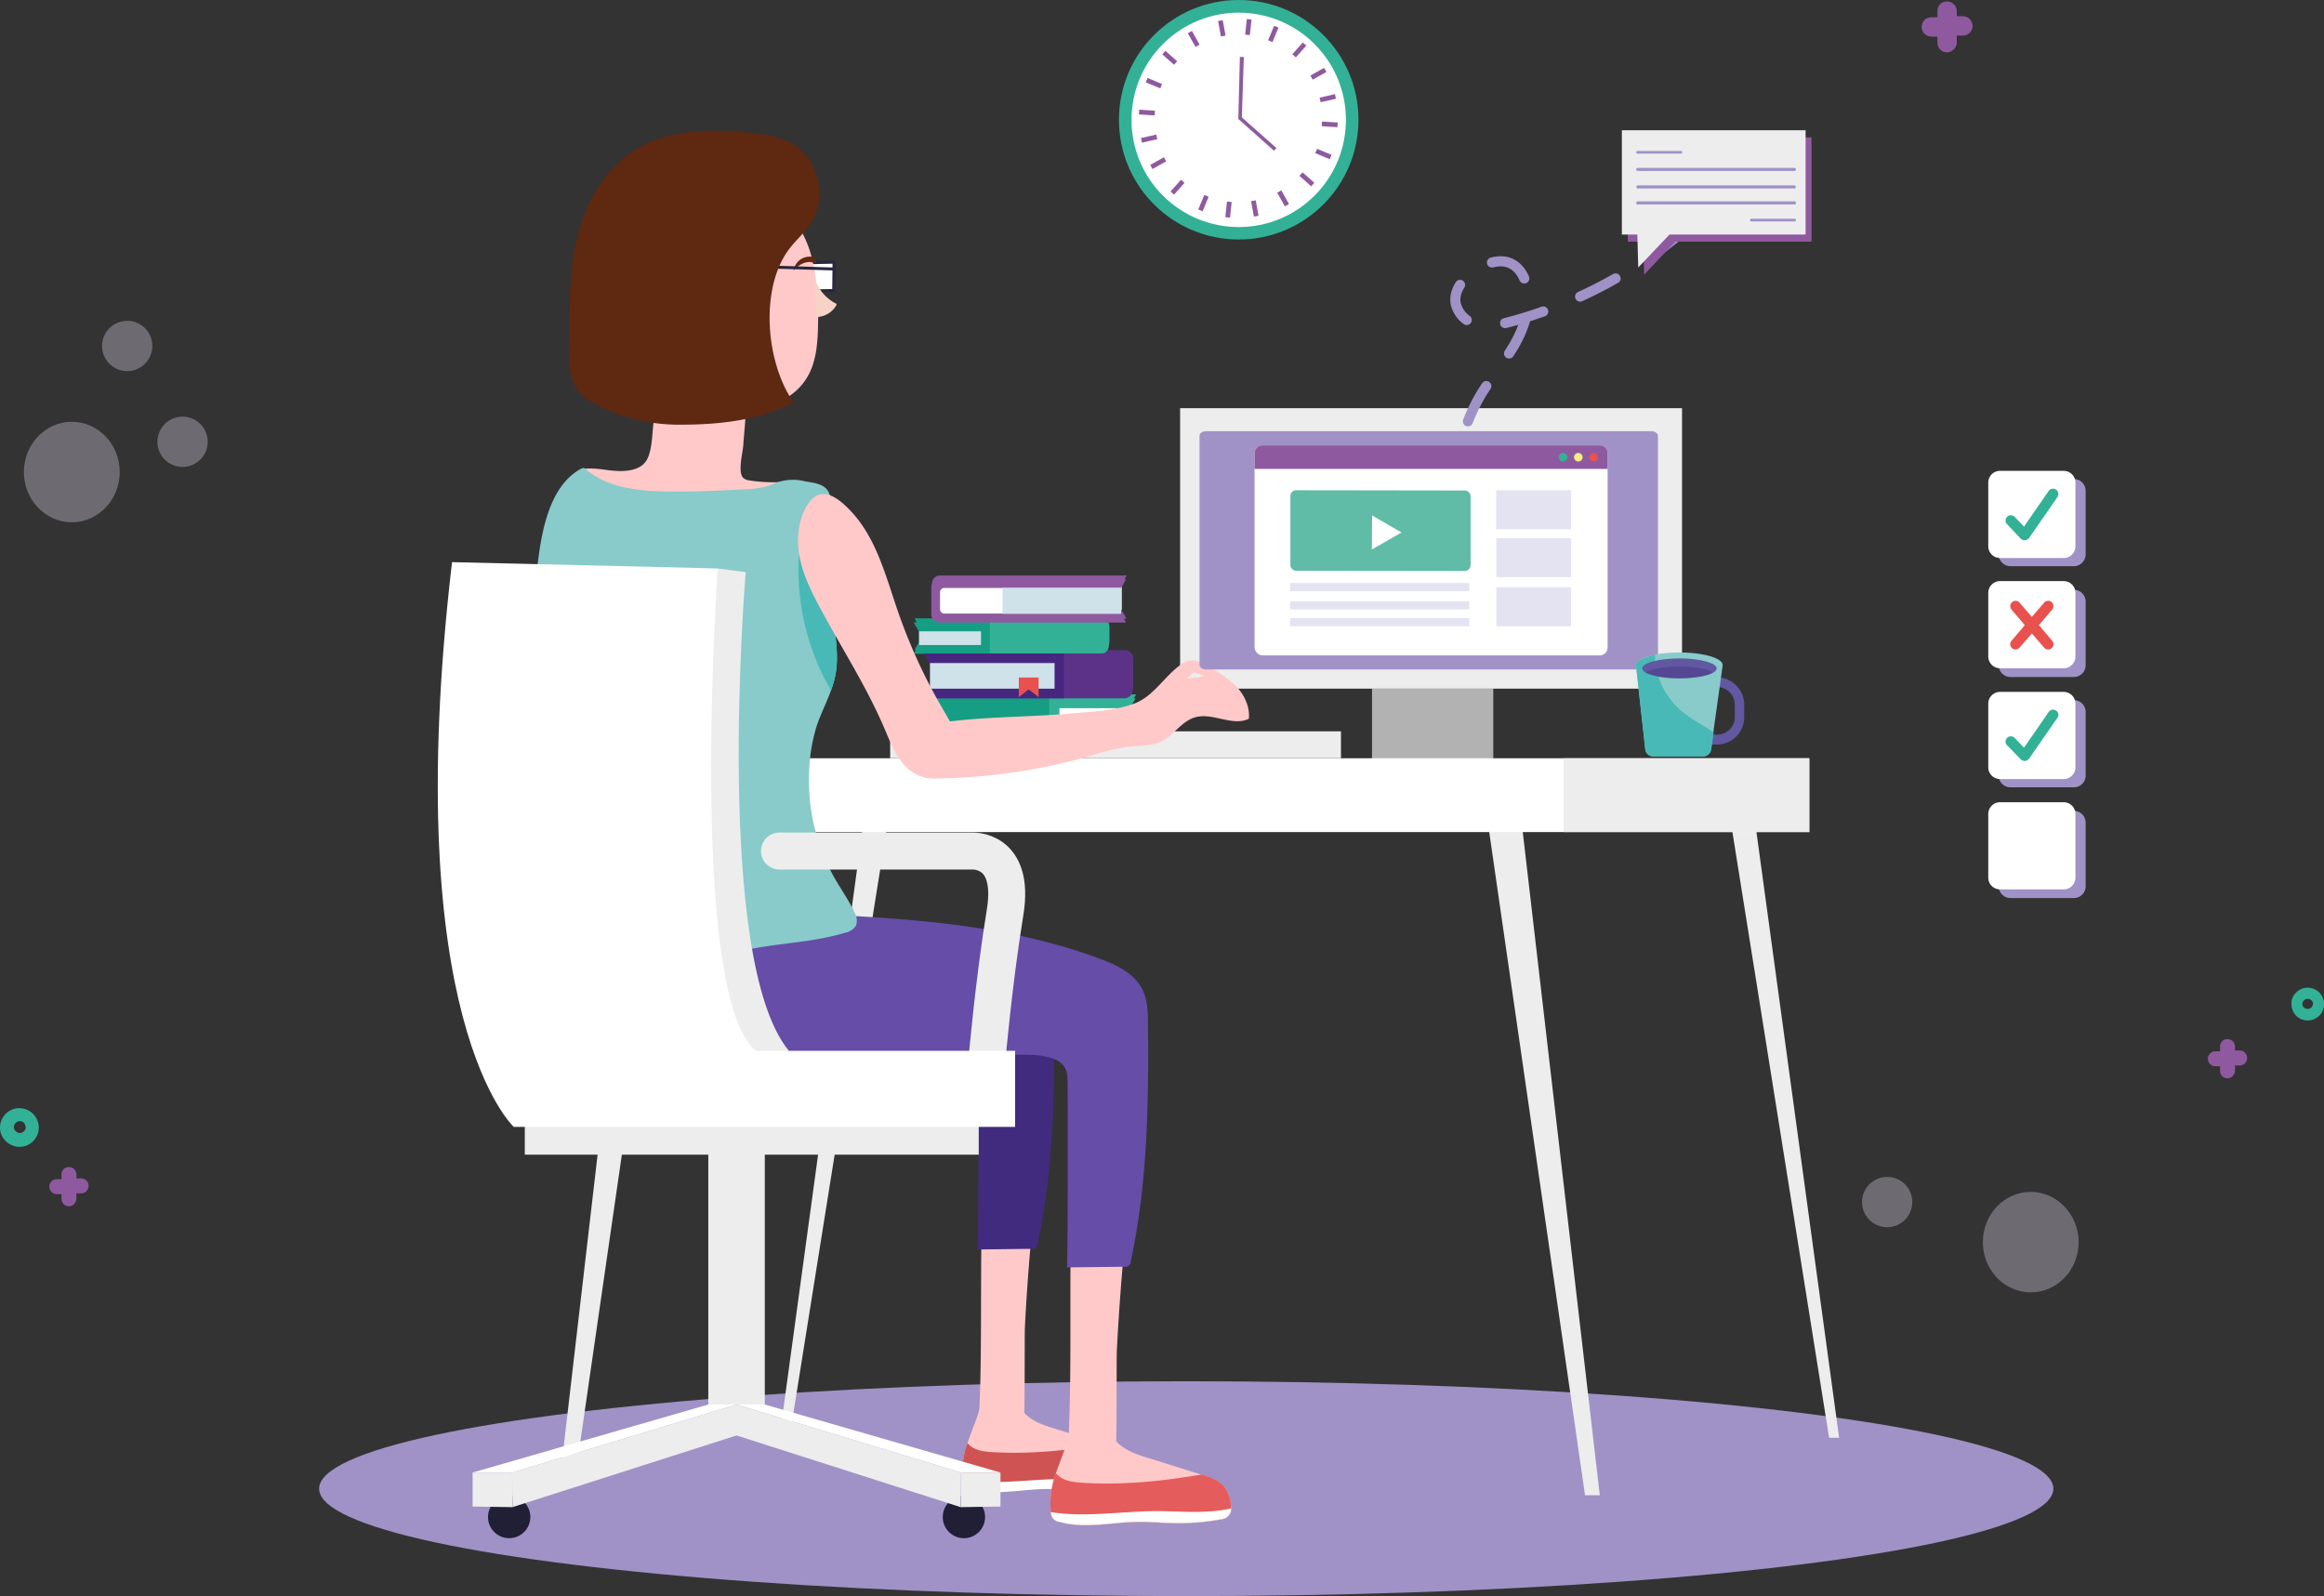 <svg xmlns="http://www.w3.org/2000/svg" viewBox="0 0 591.85 406.51"><rect x="0" y="0" width="591.85" height="406.51" fill="#333333" stroke="none"/><defs><style>.cls-1,.cls-16,.cls-19,.cls-26,.cls-28,.cls-36{isolation:isolate;}.cls-2{fill:#159e84;}.cls-3,.cls-33{fill:#32b196;}.cls-17,.cls-32,.cls-4{fill:#fff;}.cls-5{fill:#cfe1e9;}.cls-6{fill:#5c3289;}.cls-7{fill:#472680;}.cls-34,.cls-8{fill:#e8514e;}.cls-9{fill:#8f599f;}.cls-10,.cls-31{fill:#a092c6;}.cls-11{fill:#b2b2b2;}.cls-12{fill:#ededed;}.cls-13{fill:#ffc9c9;}.cls-14{fill:#e55c5c;}.cls-15{fill:#020202;opacity:0.1;}.cls-16,.cls-28{fill:#412b7f;}.cls-17{mix-blend-mode:soft-light;}.cls-18,.cls-24,.cls-29,.cls-30{fill:none;}.cls-18{stroke:#292640;stroke-linejoin:round;stroke-width:0.75px;}.cls-19{fill:#654da8;}.cls-20{fill:#5f2811;}.cls-21{fill:#88cbca;}.cls-22{fill:#48b9b6;}.cls-23{fill:#f7d2c6;}.cls-24{stroke:#ededed;stroke-width:9.41px;}.cls-24,.cls-29,.cls-30{stroke-linecap:round;stroke-miterlimit:10;}.cls-25{fill:#201f35;}.cls-26{fill:#dfd5eb;opacity:0.34;}.cls-27{fill:#6158a1;}.cls-28{opacity:0.36;}.cls-29,.cls-30{stroke:#a092c6;stroke-width:2.58px;}.cls-30{stroke-dasharray:10.14 10.14;}.cls-31,.cls-32,.cls-33,.cls-34,.cls-37{fill-rule:evenodd;}.cls-35{fill:#60bca6;}.cls-36{fill:#cac9e6;opacity:0.5;}.cls-37{fill:#f5ed80;}</style></defs><title>actualizate_1</title><g class="cls-1"><g id="Capa_2" data-name="Capa 2"><g id="Capa_1-2" data-name="Capa 1"><path class="cls-2" d="M287.76,183.28l1.55,2.58H235.36A2.31,2.31,0,0,1,233,183.6v-4.46a2.31,2.31,0,0,1,2.33-2.26h53.95l-1.55,2.58Z"/><polygon class="cls-3" points="287.76 183.28 289.31 185.79 267.4 185.79 267.4 176.88 289.31 176.88 287.76 179.33 287.76 183.28"/><rect class="cls-4" x="269.99" y="179.33" width="17.83" height="3.88"/><path class="cls-3" d="M234.26,163.25,233,165.44h47.49a2,2,0,0,0,2.06-2v-3.88a2.07,2.07,0,0,0-2.06-2H233l1.29,2.2v3.49Z"/><polygon class="cls-2" points="234.26 163.25 232.97 165.51 252.29 165.51 252.29 157.56 232.97 157.56 234.26 159.82 234.26 163.25"/><rect class="cls-5" x="234.26" y="159.82" width="15.76" height="3.49"/><path class="cls-6" d="M237,174.42l-1.36,2.46H286.4a2.17,2.17,0,0,0,2.2-2.13V167.7a2.17,2.17,0,0,0-2.2-2.13H235.62L237,168v6.39Z"/><polygon class="cls-7" points="237.04 174.42 235.62 176.88 271.15 176.88 271.15 165.51 235.62 165.51 237.04 167.9 237.04 174.42"/><rect class="cls-5" x="237.04" y="167.9" width="31.66" height="6.53"/><polygon class="cls-8" points="264.69 176.49 262.11 174.55 259.65 176.49 259.65 171.58 264.69 171.58 264.69 176.49"/><path class="cls-9" d="M285.62,148.77l1.3-2.19H239.43a2,2,0,0,0-2.07,2v7a2.07,2.07,0,0,0,2.07,2h47.49l-1.3-2.2Z"/><path class="cls-4" d="M285.62,148.77h-45a1.1,1.1,0,0,0-1.1,1.1v4.33a1.09,1.09,0,0,0,1.1,1.1h45v-6.53Z"/><rect class="cls-5" x="255.45" y="148.77" width="30.17" height="6.59"/><path class="cls-2" d="M287.63,184.31l1.55,2.58h-54a2.36,2.36,0,0,1-2.39-2.26v-4.46a2.32,2.32,0,0,1,2.39-2.26h54l-1.55,2.59Z"/><polygon class="cls-3" points="287.63 184.31 289.18 186.83 267.21 186.83 267.21 177.85 289.18 177.85 287.63 180.37 287.63 184.31"/><rect class="cls-4" x="269.8" y="180.37" width="17.83" height="3.88"/><path class="cls-3" d="M234.07,164.28l-1.3,2.2h47.56a2,2,0,0,0,2.06-2V160.6a2.07,2.07,0,0,0-2.06-2H232.77l1.3,2.2Z"/><polygon class="cls-2" points="234.07 164.28 232.77 166.48 252.09 166.48 252.09 158.53 232.77 158.53 234.07 160.79 234.07 164.28"/><rect class="cls-5" x="234.07" y="160.79" width="15.76" height="3.49"/><path class="cls-6" d="M236.84,175.39l-1.35,2.46h50.78a2.17,2.17,0,0,0,2.2-2.13v-7.11a2.17,2.17,0,0,0-2.2-2.13H235.49l1.35,2.45v6.46Z"/><polygon class="cls-7" points="236.84 175.39 235.42 177.85 270.96 177.85 270.96 166.48 235.42 166.48 236.84 168.87 236.84 175.39"/><rect class="cls-5" x="236.84" y="168.87" width="31.72" height="6.53"/><polygon class="cls-8" points="264.5 177.53 261.98 175.59 259.46 177.53 259.46 172.55 264.5 172.55 264.5 177.53"/><path class="cls-9" d="M285.5,149.74l1.29-2.19H239.24a2,2,0,0,0-2.07,2v7a2.07,2.07,0,0,0,2.07,2h47.55l-1.29-2.2Z"/><path class="cls-4" d="M285.5,149.74h-45a1.1,1.1,0,0,0-1.1,1.1v4.33a1.09,1.09,0,0,0,1.1,1.1h45v-6.53Z"/><rect class="cls-5" x="255.32" y="149.74" width="30.17" height="6.59"/><ellipse class="cls-10" cx="302.1" cy="379.15" rx="220.83" ry="27.36"/><rect class="cls-11" x="349.41" y="175.39" width="30.88" height="17.99"/><polyline class="cls-12" points="428.36 175.39 300.54 175.39 300.54 103.96 428.36 103.96"/><polygon class="cls-12" points="170.57 209.76 146.12 378.71 142.36 378.71 161.98 209.76 170.57 209.76"/><polygon class="cls-12" points="226.02 209.76 201.05 366.18 198.5 366.18 219.85 209.76 226.02 209.76"/><polygon class="cls-12" points="378.95 209.76 403.66 380.82 407.42 380.82 387.55 209.76 378.95 209.76"/><polygon class="cls-12" points="440.85 209.76 465.82 366.18 468.37 366.18 447.02 209.76 440.85 209.76"/><rect class="cls-4" x="147.21" y="193.12" width="313.56" height="18.8"/><rect class="cls-12" x="398.21" y="193.12" width="62.56" height="18.8"/><rect class="cls-12" x="226.7" y="186.26" width="114.8" height="6.85"/><path class="cls-13" d="M245.19,376.88a2.88,2.88,0,0,0,.49,1.5,2.84,2.84,0,0,0,1.49.81c6.19,1.76,12.78,0,19.21,0,2.48,0,4.95.22,7.42.3a57.9,57.9,0,0,0,12.47-1,2.53,2.53,0,0,0,2.09-2.54,8.2,8.2,0,0,0-1.43-4.91c-1.3-1.79-3.56-2.55-5.66-3.21-4.56-1.43-9.1-2.87-13.66-4.29-3.69-1.14-6.85-2.62-8.56-6.47a1.75,1.75,0,0,0-.46-.7,1.47,1.47,0,0,0-.91-.17l-6.57.18a1.09,1.09,0,0,0-1.29,1.07c-.84,3.61-2.34,6.79-3.43,10.08A21,21,0,0,0,245.19,376.88Z"/><path class="cls-14" d="M281.27,367.83c2.1.66,4.36,1.42,5.66,3.21a8.2,8.2,0,0,1,1.43,4.91,2.53,2.53,0,0,1-2.09,2.54,57.9,57.9,0,0,1-12.47,1c-2.47-.08-4.94-.31-7.42-.3-6.43.05-13,1.77-19.21,0a2.84,2.84,0,0,1-1.49-.81,2.88,2.88,0,0,1-.49-1.5,21,21,0,0,1,1.2-9.35c1.33,1.69,3.67,2.14,5.81,2.28C261.79,370.46,271.79,369.45,281.27,367.83Z"/><path class="cls-15" d="M281.27,367.83c2.1.66,4.36,1.42,5.66,3.21a8.2,8.2,0,0,1,1.43,4.91,2.53,2.53,0,0,1-2.09,2.54,57.9,57.9,0,0,1-12.47,1c-2.47-.08-4.94-.31-7.42-.3-6.43.05-13,1.77-19.21,0a2.84,2.84,0,0,1-1.49-.81,2.88,2.88,0,0,1-.49-1.5,21,21,0,0,1,1.2-9.35c1.33,1.69,3.67,2.14,5.81,2.28C261.79,370.46,271.79,369.45,281.27,367.83Z"/><path class="cls-4" d="M288.36,376a2.53,2.53,0,0,1-2.09,2.54,57.9,57.9,0,0,1-12.47,1c-2.47-.08-4.94-.31-7.42-.3-6.43.05-13,1.77-19.21,0a2.84,2.84,0,0,1-1.49-.81,2.88,2.88,0,0,1-.49-1.5c8.51,1.35,17.23-.27,25.85-.24C276.76,376.66,282.79,377.25,288.36,376Z"/><path class="cls-13" d="M249.58,354.67q-.15,4.66-.44,9.3a24.2,24.2,0,0,0,11.47-.42c.47-.13.29-23.25.39-25.29q.67-13.44,2-26.82a44.56,44.56,0,0,0-13,.91C249.71,326.38,250,340.61,249.58,354.67Z"/><path class="cls-16" d="M135.57,236.9c-.31,7.15-.46,14.88,3.65,20.73,3.13,4.48,8.36,7.13,13.7,8.29s10.86,1,16.32.88q20.79-.48,41.57-.06,10.55.21,21.08.65c4.22.18,15-1.53,16.9,3.64a7.5,7.5,0,0,1,.32,2.31c.14,3.55.1,44.89-.16,44.89l13.78-.17a1.29,1.29,0,0,0,1.54-1.31c4-18.62,4.32-37.83,4.13-56.87,0-2.83-.09-5.76-1.36-8.28-2-3.87-6.24-5.88-10.3-7.38-3-1.1-6-2.08-9-3-18-5.17-36.75-6.58-55.35-7.55-9-.46-18.11,1.37-27.17,1.86C155.33,236.11,145.44,236.35,135.57,236.9Z"/><polygon class="cls-17" points="205.15 66.93 212.4 66.78 212.32 73.98 206.82 74.09 205.15 66.93"/><polygon class="cls-18" points="205.15 66.93 212.4 66.78 212.32 73.98 206.82 74.09 205.15 66.93"/><path class="cls-13" d="M267.65,385.17a2.35,2.35,0,0,0,2.1,2.45c6.59,1.87,13.59,0,20.43,0,2.63,0,5.26.23,7.88.31a61.4,61.4,0,0,0,13.26-1,2.69,2.69,0,0,0,2.21-2.71A8.75,8.75,0,0,0,312,379c-1.39-1.89-3.78-2.71-6-3.41-4.84-1.52-9.68-3.05-14.52-4.55-3.92-1.22-7.28-2.79-9.1-6.88a1.7,1.7,0,0,0-.48-.74,1.55,1.55,0,0,0-1-.19l-7,.19a1.48,1.48,0,0,0-.93.24,1.54,1.54,0,0,0-.44.91c-.89,3.83-2.48,7.21-3.64,10.71A22.28,22.28,0,0,0,267.65,385.17Z"/><path class="cls-14" d="M306,375.54c2.24.7,4.63,1.52,6,3.41a8.75,8.75,0,0,1,1.51,5.22,2.69,2.69,0,0,1-2.21,2.71,61.4,61.4,0,0,1-13.26,1c-2.62-.08-5.25-.33-7.88-.31-6.84.05-13.84,1.88-20.43,0a2.35,2.35,0,0,1-2.1-2.45,22.28,22.28,0,0,1,1.28-9.94c1.41,1.79,3.89,2.27,6.17,2.42C285.29,378.34,295.93,377.27,306,375.54Z"/><path class="cls-4" d="M313.53,384.17a2.69,2.69,0,0,1-2.21,2.71,61.4,61.4,0,0,1-13.26,1c-2.62-.08-5.25-.33-7.88-.31-6.84.05-13.84,1.88-20.43,0a2.35,2.35,0,0,1-2.1-2.45c9.05,1.43,18.32-.3,27.48-.26C301.2,384.93,307.62,385.56,313.53,384.17Z"/><path class="cls-13" d="M272.32,361.56c-.11,3.3-.26,6.6-.47,9.88A25.78,25.78,0,0,0,284,371c.5-.14.31-24.71.42-26.89q.72-14.28,2.11-28.5a46.72,46.72,0,0,0-13.85,1C272.46,331.49,272.81,346.61,272.32,361.56Z"/><path class="cls-19" d="M151.14,236.38c-.33,7.59-.49,15.81,3.87,22,3.33,4.76,8.89,7.58,14.56,8.82s11.55,1.06,17.36.92q22.08-.5,44.18-.06,11.2.24,22.41.7c4.49.19,16-1.63,18,3.87a8.06,8.06,0,0,1,.34,2.45c.14,3.77.1,47.71-.17,47.71l14.64-.17a1.39,1.39,0,0,0,1.65-1.4c4.25-19.79,4.58-40.21,4.38-60.45,0-3-.1-6.12-1.45-8.8-2.07-4.11-6.63-6.25-10.94-7.85q-4.73-1.76-9.58-3.14c-19.11-5.5-39.06-7-58.83-8-9.56-.5-19.25,1.45-28.88,2C172.14,235.54,161.63,235.8,151.14,236.38Z"/><path class="cls-13" d="M302.28,172.8c.43-.45.92-.74,1.33-1.22a.81.81,0,0,1,.51-.35.67.67,0,0,1,.31.07l2.23.81C305.33,172.75,303.7,172.58,302.28,172.8Zm12.17,1.6a33,33,0,0,0-8.07-5.34,6.53,6.53,0,0,0-2.46-.9,5.64,5.64,0,0,0-3.68,1.47c-3.55,2.69-6.36,7.24-10.42,9.15C285,181,278.24,181.22,273,181.7c-11.4,1-22.92.77-34.27,2.46-2.21.33-4.62.86-6,2.64a8.66,8.66,0,0,0-1.29,4.79,7.49,7.49,0,0,0,.55,4c1.31,2.4,4.57,2.72,7.31,2.67a149.93,149.93,0,0,0,38.8-5.86,57.47,57.47,0,0,1,8.67-2.14c2.56-.33,5.51-.2,8-1,3.72-1.22,5.83-5.49,9.59-6.57,4.45-1.29,9.49,2.39,13.67.38C318.39,179.86,316.75,176.69,314.45,174.4Z"/><path class="cls-13" d="M167,85.67a109,109,0,0,1-.59,22.19c-.35,2.77-.32,7.48-2,9.74s-5.1,2.48-7.55,2.33c-3-.18-6-1-8.94-.4.77,3.21,3.8,5.38,6.9,6.53,4.8,1.78,10.06,1.76,15.19,1.7,9.94-.11,20.3-.41,29.13-5a38.6,38.6,0,0,1-8.11-.38,3.32,3.32,0,0,1-1.61-.54c-1.74-1.34-.16-6.85-.1-8.75,0-1.45,1.17-10.54.19-11.25Z"/><path class="cls-13" d="M207.92,88.86a23.53,23.53,0,0,1-.73,3.41,15.23,15.23,0,0,1-5.78,8.33,22.26,22.26,0,0,1-6.63,2.82,36.23,36.23,0,0,1-13,1.46c-5.21-.48-9-2.68-12.85-5.61-1.57-1.19-2.14-3.12-2.56-4.92a95.9,95.9,0,0,1-2.1-31.71,25.57,25.57,0,0,1,2.28-9.2c3.09-6,8.46-6.37,15-7.4,6.1-1,12.48,1.73,16.77,5.51A28.59,28.59,0,0,1,206.83,66a61.87,61.87,0,0,1,1.5,16.4A50.16,50.16,0,0,1,207.92,88.86Z"/><path class="cls-20" d="M202.11,68.9s2.64-3.29,5.63-1.76v-1.5A4.16,4.16,0,0,0,202.11,68.9Z"/><path class="cls-21" d="M147.16,119.85c-7.15,4.56-9.12,15-10.14,23a70.74,70.74,0,0,0,2.62,29.31,82.18,82.18,0,0,1,2.48,8.8,53.64,53.64,0,0,1,.64,8.87c.2,12.67.39,25.44-1.92,37.9-.54,2.92-1.1,6.3.85,8.53,1.22,1.4,3.13,1.94,4.93,2.37,14.12,3.41,29.51,6.13,44,3.18,8.13-1.66,16.5-1.81,24.57-4.24a4.3,4.3,0,0,0,2.82-1.84,4.06,4.06,0,0,0-.4-3.34c-1.42-3.08-3.4-5.85-5.08-8.78a50.15,50.15,0,0,1-6.5-25.64,44,44,0,0,1,2-13.2c1.4-4.1,3.64-8,4.6-12.29,1.27-5.67-.17-11.54-.6-17.33-.49-6.62.34-13.23.23-19.85,0-3,.07-6.91-1.11-9.71-1-2.36-3.67-2.57-6.11-3a12.53,12.53,0,0,0-8.66.91,20.83,20.83,0,0,1-6.76,1.11c-6.77.36-13.54.71-20.31.57-7.2-.16-14.91-1.08-20.33-5.83C148.7,119,148,119.32,147.16,119.85Z"/><path class="cls-22" d="M211.64,175.87a28.32,28.32,0,0,0,1-3.4c1.27-5.67-.17-11.54-.6-17.33,0-.45-.05-.91-.07-1.36l-8.48-12.6A61,61,0,0,0,211.64,175.87Z"/><line class="cls-18" x1="212.7" y1="68.52" x2="189.44" y2="67.81"/><path class="cls-23" d="M207.43,70.7a10.83,10.83,0,0,0,5.39,6.57.4.4,0,0,1,.19.14.4.4,0,0,1-.06.39,5.9,5.9,0,0,1-4.83,2.93c-.15,0-.36-.08-.3-.22Z"/><path class="cls-20" d="M169.25,34.9c7.09-2,15-1.87,22.41-1,3.43.39,6.93.94,9.94,2.64,6.69,3.76,9.17,13.43,5.13,19.95-1.48,2.4-3.64,4.3-5.41,6.49-8,10-6.37,29.33.79,39.52-8.94,4.66-19.32,5.71-29.4,5.66a45.12,45.12,0,0,1-22.91-6.29c-6.54-3.69-4.73-14-4.75-20.36,0-8,.35-16,2.66-23.66S154.43,43,161.08,38.61A29.52,29.52,0,0,1,169.25,34.9Z"/><path class="cls-13" d="M203.42,140.48c.67,5.09,3,9.81,5.41,14.33,5.5,10.24,11.85,20.06,16.42,30.74,1.51,3.52,2.89,7.25,5.64,9.91s7.36,3.89,10.43,1.6c2.43-1.81,3.13-5.27,2.54-8.25s-2.24-5.62-3.77-8.24a140.64,140.64,0,0,1-11.47-25c-3.07-8.92-5.45-18.52-11.92-25.37-2.64-2.8-6.85-6.52-10.12-2.86C203.57,130.67,202.85,136.18,203.42,140.48Z"/><rect class="cls-12" x="133.65" y="286.43" width="115.6" height="7.65"/><path class="cls-24" d="M198.5,216.75h48.87s11.27-.86,8.6,15.57c-2.92,17.92-4.57,37.06-4.57,37.06"/><path class="cls-12" d="M182.79,144.78l7.12.94s-8.33,98.55,11,121.91l-12.09,1.88-14.5-65Z"/><path class="cls-4" d="M115.12,143.17l67.67,1.61s-7.65,108.35,9.67,122.85h66.06V287H130.83S101.43,260,115.12,143.17Z"/><rect class="cls-12" x="180.38" y="290.62" width="14.39" height="67.1"/><circle class="cls-25" cx="129.67" cy="386.37" r="5.39"/><polygon class="cls-4" points="180.38 357.72 120.36 375.04 130.43 375.04 187.65 357.7 180.38 357.72"/><polygon class="cls-12" points="120.36 375.04 120.36 383.7 130.51 383.85 130.43 375.04 120.36 375.04"/><polygon class="cls-12" points="130.51 383.85 187.93 365.48 187.65 357.7 130.43 375.04 130.51 383.85"/><circle class="cls-25" cx="245.48" cy="386.37" r="5.39"/><polygon class="cls-4" points="194.77 357.72 254.79 375.04 244.72 375.04 187.51 357.7 194.77 357.72"/><polygon class="cls-12" points="254.79 375.04 254.79 383.7 244.64 383.85 244.72 375.04 254.79 375.04"/><polygon class="cls-12" points="244.64 383.85 187.22 365.48 187.51 357.7 244.72 375.04 244.64 383.85"/><path class="cls-10" d="M422.23,111v58.32c0,.66-.75,1.18-1.68,1.18H307.16c-.93,0-1.68-.52-1.68-1.18V111c0-.66.75-1.18,1.68-1.18H420.55C421.48,109.84,422.23,110.36,422.23,111Z"/><path class="cls-9" d="M569.18,272.55v-1.2h1.2a1.9,1.9,0,1,0,0-3.8h-1.2v-1a1.9,1.9,0,0,0-1.9-1.9,1.84,1.84,0,0,0-1.9,1.9v1.2h-1.2a1.9,1.9,0,1,0,0,3.8h1.2v1.2a1.9,1.9,0,0,0,1.9,1.9A2,2,0,0,0,569.18,272.55Z"/><path class="cls-3" d="M583.55,255.68a3.85,3.85,0,0,1,1.2-2.9,4.17,4.17,0,1,1,0,5.9A4.41,4.41,0,0,1,583.55,255.68Zm5.5,0a1.09,1.09,0,0,0-.4-.9,1.39,1.39,0,0,0-1.9,0,1.22,1.22,0,0,0-.4.9,1,1,0,0,0,.4.9,1.39,1.39,0,0,0,1.9,0A1.49,1.49,0,0,0,589.05,255.68Z"/><path class="cls-26" d="M529.37,316.35c0,7.1-5.5,12.8-12.2,12.8s-12.2-5.7-12.2-12.8,5.5-12.8,12.2-12.8S529.37,309.35,529.37,316.35Z"/><path class="cls-26" d="M487,306.15a6.4,6.4,0,1,1-6.4-6.4A6.38,6.38,0,0,1,487,306.15Z"/><path class="cls-9" d="M498.33,10.62V9.06h1.55a2.46,2.46,0,0,0,0-4.92h-1.55V2.84A2.47,2.47,0,0,0,495.86.38a2.39,2.39,0,0,0-2.46,2.46V4.4h-1.55a2.46,2.46,0,0,0,0,4.92h1.55v1.56a2.46,2.46,0,0,0,2.46,2.46A2.61,2.61,0,0,0,498.33,10.62Z"/><path class="cls-26" d="M30.49,120.22c0,7.1-5.5,12.8-12.2,12.8s-12.2-5.7-12.2-12.8,5.5-12.8,12.2-12.8S30.49,113.12,30.49,120.22Z"/><path class="cls-26" d="M38.79,88.12a6.4,6.4,0,1,1-6.4-6.4A6.38,6.38,0,0,1,38.79,88.12Z"/><path class="cls-26" d="M52.89,112.52a6.4,6.4,0,1,1-6.4-6.4A6.38,6.38,0,0,1,52.89,112.52Z"/><path class="cls-3" d="M1.05,290.16a4.65,4.65,0,0,1-1-3.6,4.93,4.93,0,0,1,5.31-4.31,5,5,0,0,1,4.52,5.19,4.94,4.94,0,0,1-5.53,4.62A5.3,5.3,0,0,1,1.05,290.16Zm5.2-4a1.33,1.33,0,0,0-1-.6,1.55,1.55,0,0,0-1.7,1.3,1.43,1.43,0,0,0,.3,1.1,2.07,2.07,0,0,0,1,.6,1.55,1.55,0,0,0,1.7-1.3A2.61,2.61,0,0,0,6.25,286.16Z"/><path class="cls-9" d="M19.46,305.13v-1.2h1.2a1.9,1.9,0,0,0,0-3.8h-1.2v-1a1.9,1.9,0,0,0-1.9-1.9,1.84,1.84,0,0,0-1.9,1.9v1.2h-1.2a1.9,1.9,0,1,0,0,3.8h1.2v1.2a1.9,1.9,0,0,0,1.9,1.9A2,2,0,0,0,19.46,305.13Z"/><path class="cls-27" d="M437.26,189.61h-3.51a7,7,0,0,1-6.94-6.94v-3.16a7,7,0,0,1,6.94-7h3.51a7,7,0,0,1,6.94,7v3.16A6.92,6.92,0,0,1,437.26,189.61ZM433.82,175a4.47,4.47,0,0,0-4.47,4.47v3.16a4.46,4.46,0,0,0,4.47,4.47h3.51a4.45,4.45,0,0,0,4.46-4.47v-3.16a4.46,4.46,0,0,0-4.46-4.47Z"/><path class="cls-21" d="M427.7,166.18c-6.11,0-11.06,1.44-11.06,3.3L419,190.85a2,2,0,0,0,2,1.79h12.71a2,2,0,0,0,2-1.72l3-21.44C438.84,167.62,433.82,166.18,427.7,166.18Z"/><path class="cls-22" d="M435.81,190.85l.62-4.33c-2.75-1.86-5.77-3.37-8.31-5.5a19.33,19.33,0,0,1-6.33-10.93,18.37,18.37,0,0,1-.34-3.29c-2.89.61-4.81,1.58-4.81,2.68L419,190.85a2,2,0,0,0,2,1.79h12.71A2.09,2.09,0,0,0,435.81,190.85Z"/><path class="cls-27" d="M437.19,170.23c0,1.38-4.26,2.54-9.49,2.54s-9.48-1.16-9.48-2.54,4.26-2.54,9.48-2.54S437.19,168.86,437.19,170.23Z"/><path class="cls-28" d="M419.05,171.26c1.44.9,4.81,1.51,8.65,1.51s7.22-.61,8.66-1.51c-1.44-.89-4.81-1.51-8.66-1.51S420.49,170.37,419.05,171.26Z"/><path class="cls-29" d="M432.61,55.42c-.5.44-1,.93-1.5,1.37"/><path class="cls-30" d="M428.08,59.38A114.33,114.33,0,0,1,384.45,82c-2.61.68-5.33,1.29-8,.72a7.17,7.17,0,0,1-5.71-5.29c-.73-3.79,2.42-7.15,5.6-9,2.6-1.54,5.79-2.59,8.47-1.3,2.38,1.13,3.76,3.88,4.18,6.63.81,5-1,10.18-3.6,14.54s-5.87,8.16-8.44,12.52a45.4,45.4,0,0,0-4.45,35.14c2.69,9.45,9,18.05,17.41,22.05"/><path class="cls-29" d="M391.73,158.74c.62.24,1.23.44,1.88.65"/><path class="cls-31" d="M511.85,122h16.3a3,3,0,0,1,3,3v16.2a3,3,0,0,1-3,3H512a3,3,0,0,1-3-3V125A2.86,2.86,0,0,1,511.85,122Z"/><path class="cls-31" d="M511.85,150.22h16.3a3,3,0,0,1,3,3v16.2a3,3,0,0,1-3,3H512a3,3,0,0,1-3-3v-16.2A2.86,2.86,0,0,1,511.85,150.22Z"/><path class="cls-31" d="M511.85,178.32h16.3a3,3,0,0,1,3,3v16.2a3,3,0,0,1-3,3H512a3,3,0,0,1-3-3v-16.2A2.86,2.86,0,0,1,511.85,178.32Z"/><path class="cls-31" d="M511.85,206.52h16.3a3,3,0,0,1,3,3v16.2a3,3,0,0,1-3,3H512a3,3,0,0,1-3-3v-16.2A2.81,2.81,0,0,1,511.85,206.52Z"/><path class="cls-32" d="M509.35,119.92h16.2a3,3,0,0,1,3,3v16.2a3,3,0,0,1-3,3h-16.2a3,3,0,0,1-3-3v-16.2A3,3,0,0,1,509.35,119.92Z"/><path class="cls-32" d="M509.35,148h16.2a3,3,0,0,1,3,3v16.2a3,3,0,0,1-3,3h-16.2a3,3,0,0,1-3-3V151A3,3,0,0,1,509.35,148Z"/><path class="cls-32" d="M509.35,176.22h16.2a3,3,0,0,1,3,3v16.2a3,3,0,0,1-3,3h-16.2a3,3,0,0,1-3-3v-16.2A3,3,0,0,1,509.35,176.22Z"/><path class="cls-32" d="M509.35,204.32h16.2a3,3,0,0,1,3,3v16.2a3,3,0,0,1-3,3h-16.2a3,3,0,0,1-3-3v-16.2A3,3,0,0,1,509.35,204.32Z"/><path class="cls-33" d="M511.15,133.52a1.34,1.34,0,1,1,1.9-1.9l2.4,2.5,6.3-9.1a1.36,1.36,0,0,1,2.2,1.6l-7.2,10.4c-.1.1-.1.2-.2.2a1.39,1.39,0,0,1-1.9,0Z"/><path class="cls-34" d="M514.35,164.92a1.35,1.35,0,0,1-2.1-1.7l3.4-4-3.4-4a1.35,1.35,0,1,1,2.1-1.7l3.1,3.6,3.1-3.6a1.35,1.35,0,0,1,2.1,1.7l-3.4,4,3.4,4a1.35,1.35,0,0,1-2.1,1.7l-3.1-3.6Z"/><path class="cls-33" d="M511.15,189.82a1.34,1.34,0,1,1,1.9-1.9l2.4,2.5,6.3-9.1a1.3,1.3,0,0,1,1.9-.3,1.2,1.2,0,0,1,.3,1.8l-7.2,10.4c-.1.1-.1.2-.2.2a1.39,1.39,0,0,1-1.9,0Z"/><rect class="cls-4" x="319.5" y="113.43" width="89.91" height="53.49" rx="2"/><path class="cls-31" d="M342.41,136.5H362.9a.44.44,0,0,1,.44.44h0a.45.45,0,0,1-.44.45H342.41a.44.44,0,0,1-.44-.45h0A.44.44,0,0,1,342.41,136.5Z"/><path class="cls-35" d="M373,145.42l-42.86-.06a1.51,1.51,0,0,1-1.52-1.52V126.38a1.51,1.51,0,0,1,1.52-1.52l42.86.06a1.51,1.51,0,0,1,1.52,1.52V143.9A1.48,1.48,0,0,1,373,145.42Z"/><polygon class="cls-4" points="356.92 135.62 349.43 131.28 349.37 139.95 356.92 135.62"/><rect class="cls-36" x="381.03" y="124.87" width="19.05" height="9.94"/><rect class="cls-36" x="328.54" y="148.49" width="45.62" height="2.08"/><rect class="cls-36" x="328.54" y="153.13" width="45.62" height="2.08"/><rect class="cls-36" x="328.54" y="157.42" width="45.62" height="2.08"/><rect class="cls-36" x="381.07" y="137.06" width="19.01" height="9.94"/><rect class="cls-36" x="381.07" y="149.57" width="18.99" height="9.94"/><path class="cls-9" d="M321.5,113.43h85.91a2,2,0,0,1,2,2v4a0,0,0,0,1,0,0H319.5a0,0,0,0,1,0,0v-4a2,2,0,0,1,2-2Z"/><path class="cls-33" d="M398.05,117.54a1.09,1.09,0,1,0-1.08-1.08A1.09,1.09,0,0,0,398.05,117.54Z"/><path class="cls-37" d="M401.94,117.54a1.09,1.09,0,1,0-1.08-1.08A1.09,1.09,0,0,0,401.94,117.54Z"/><path class="cls-34" d="M405.84,117.54a1.09,1.09,0,1,0-1.09-1.08A1.09,1.09,0,0,0,405.84,117.54Z"/><polygon class="cls-9" points="461.34 61.55 426.67 61.55 418.72 69.93 418.49 61.55 414.55 61.55 414.55 34.98 461.34 34.98 461.34 61.55"/><polygon class="cls-12" points="459.83 59.74 425.16 59.74 417.21 68.12 416.98 59.74 413.04 59.74 413.04 33.17 459.83 33.17 459.83 59.74"/><path class="cls-31" d="M416.92,38.44h11.22c.13,0,.24.15.24.34h0c0,.18-.11.34-.24.34H416.92c-.13,0-.24-.16-.24-.34h0C416.68,38.62,416.79,38.44,416.92,38.44Z"/><path class="cls-31" d="M445.91,55.71h11.22c.14,0,.24.16.24.34h0c0,.19-.1.34-.24.34H445.91c-.13,0-.24-.15-.24-.34h0C445.67,55.9,445.78,55.71,445.91,55.71Z"/><rect class="cls-10" x="416.68" y="42.75" width="40.7" height="0.79" rx="0.4"/><path class="cls-10" d="M457,48H417.07a.4.4,0,0,1,0-.79H457a.4.4,0,0,1,0,.79Z"/><path class="cls-10" d="M457,52.07H417.07a.38.38,0,0,1-.39-.39.39.39,0,0,1,.39-.4H457a.39.39,0,0,1,.39.4A.38.38,0,0,1,457,52.07Z"/><circle class="cls-3" cx="315.46" cy="30.5" r="30.5"/><circle class="cls-4" cx="315.46" cy="30.52" r="27.3" transform="translate(70.82 232.01) rotate(-45)"/><rect class="cls-9" x="332.23" y="43.69" width="1.2" height="4" transform="translate(77.53 264.05) rotate(-48.36)"/><rect class="cls-9" x="297.3" y="12.73" width="1.2" height="4" transform="translate(88.94 227.56) rotate(-48.36)"/><rect class="cls-9" x="297.89" y="47.09" width="4" height="1.2" transform="translate(64.98 240.1) rotate(-48.36)"/><rect class="cls-9" x="328.91" y="12.12" width="4" height="1.2" transform="translate(101.52 251.56) rotate(-48.36)"/><rect class="cls-9" x="291.47" y="26.67" width="1.2" height="4" transform="translate(244.68 318.29) rotate(-86.31)"/><rect class="cls-9" x="338.06" y="29.68" width="1.2" height="4" transform="translate(285.29 367.6) rotate(-86.32)"/><rect class="cls-9" x="293.24" y="19.17" width="1.2" height="4" transform="translate(161.26 284.25) rotate(-67.37)"/><rect class="cls-9" x="336.42" y="37.21" width="1.2" height="4" transform="translate(171.11 335.18) rotate(-67.36)"/><rect class="cls-9" x="290.65" y="34.69" width="4" height="1.2" transform="translate(-0.53 65.88) rotate(-12.83)"/><rect class="cls-9" x="336.15" y="24.39" width="4" height="1.2" transform="translate(2.89 75.73) rotate(-12.83)"/><rect class="cls-9" x="292.95" y="40.93" width="4" height="1.2" transform="translate(17.23 149.19) rotate(-29.2)"/><rect class="cls-9" x="333.77" y="18.21" width="4" height="1.2" transform="translate(33.53 166.28) rotate(-29.22)"/><rect class="cls-9" x="310.56" y="5.21" width="1.2" height="4" transform="translate(3.81 56.28) rotate(-10.4)"/><rect class="cls-9" x="318.96" y="51.1" width="1.2" height="4" transform="translate(-4.34 58.49) rotate(-10.39)"/><rect class="cls-9" x="303.39" y="7.9" width="1.2" height="4" transform="translate(34.13 150.19) rotate(-29.33)"/><rect class="cls-9" x="326.16" y="48.51" width="1.2" height="4" transform="translate(17.17 166.6) rotate(-29.34)"/><rect class="cls-9" x="315.89" y="6.29" width="4" height="1.2" transform="translate(277.12 322.23) rotate(-83.87)"/><rect class="cls-9" x="310.83" y="52.77" width="4" height="1.2" transform="translate(226.39 358.72) rotate(-83.87)"/><rect class="cls-9" x="322.25" y="8.03" width="4" height="1.2" transform="translate(192.21 304.91) rotate(-67.5)"/><rect class="cls-9" x="304.47" y="51.13" width="4" height="1.2" transform="translate(141.36 315.05) rotate(-67.49)"/><polygon class="cls-9" points="315.76 14.5 316.76 14.5 316.26 29.9 325.06 37.7 324.46 38.4 315.36 30.3 315.76 14.5"/></g></g></g></svg>